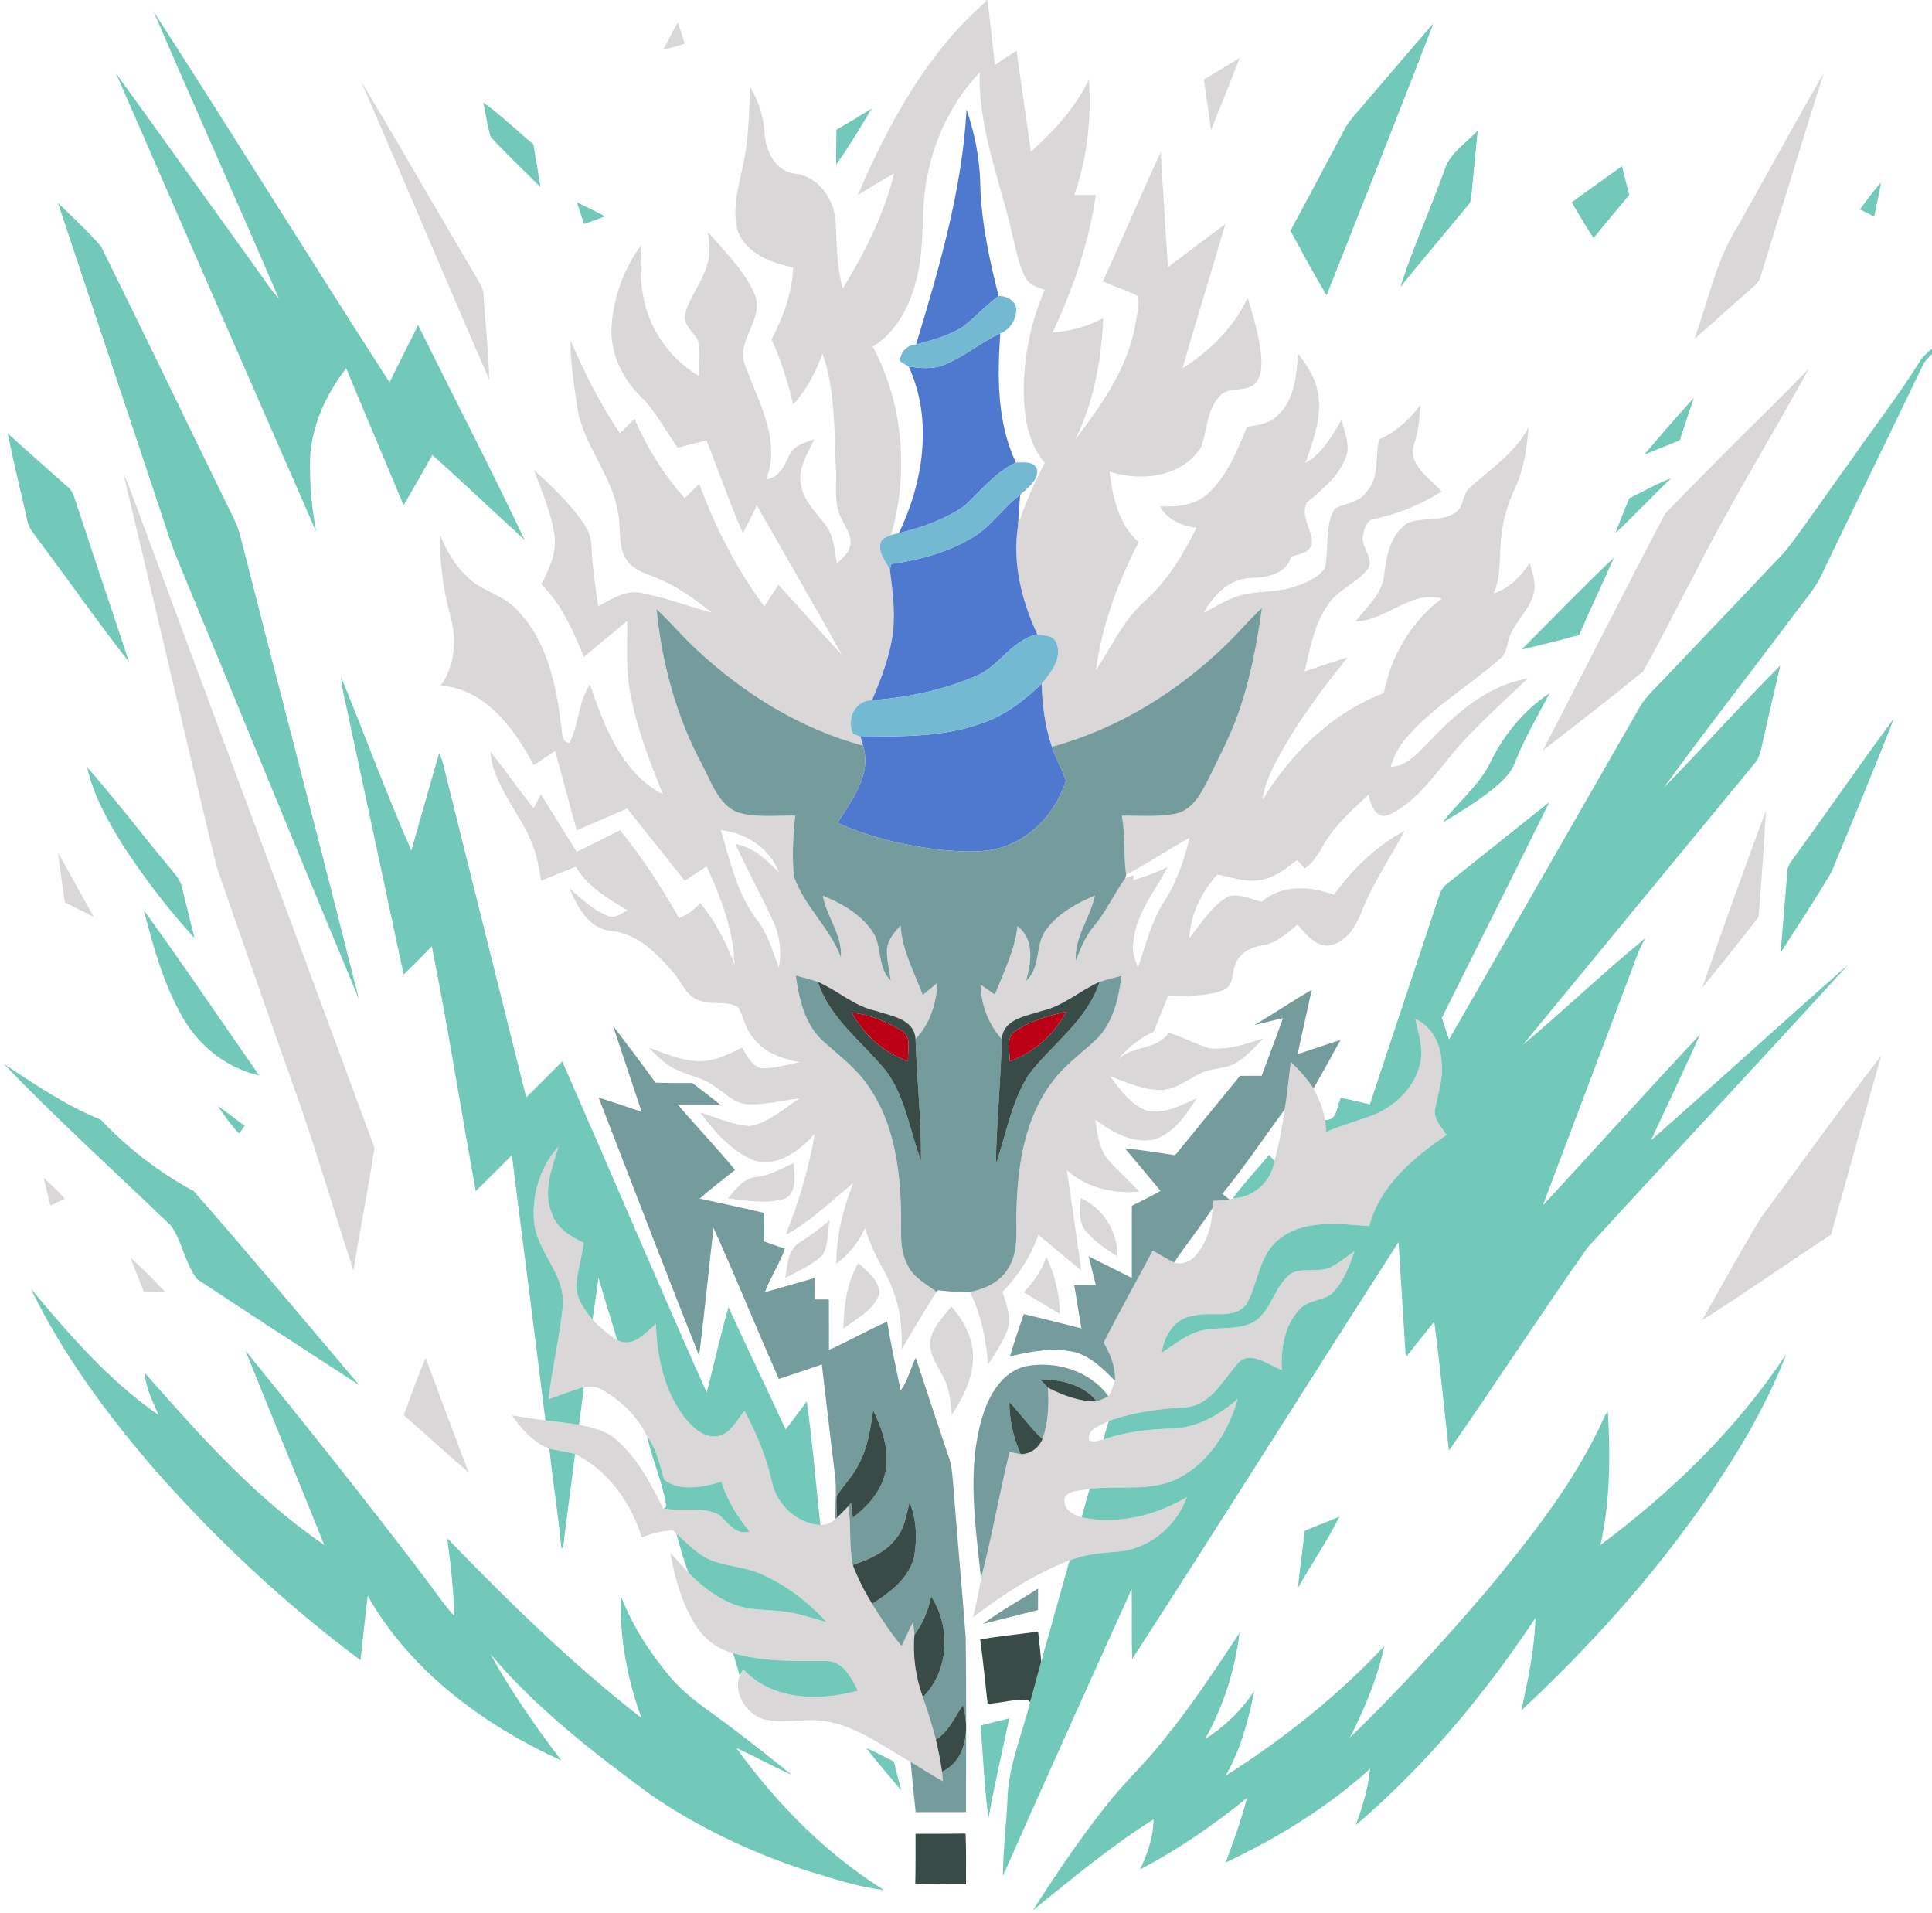 <?xml version="1.0" encoding="UTF-8" ?>
<!DOCTYPE svg PUBLIC "-//W3C//DTD SVG 1.1//EN" "http://www.w3.org/Graphics/SVG/1.1/DTD/svg11.dtd">
<svg width="505pt" height="500pt" viewBox="0 0 505 500" version="1.1" xmlns="http://www.w3.org/2000/svg">
<g id="#d9d7d8ff">
<path fill="#d9d7d8" opacity="1.00" d=" M 257.06 0.00 L 258.14 0.00 C 258.79 5.66 259.40 11.32 260.04 16.98 C 261.92 15.73 263.81 14.48 265.69 13.22 C 266.96 22.03 268.20 30.84 269.46 39.66 C 275.47 34.24 281.10 28.18 284.63 20.81 C 285.32 30.98 284.19 41.30 280.82 50.94 C 282.69 50.93 284.57 50.94 286.44 50.94 C 284.60 63.44 280.53 75.52 275.11 86.91 C 279.74 86.54 284.28 85.39 288.36 83.14 C 287.88 94.04 285.94 105.05 281.05 114.89 C 287.86 105.94 294.64 96.40 296.73 85.12 C 297.01 82.58 298.15 79.72 297.35 77.30 C 294.40 75.87 291.29 74.84 288.29 73.53 C 293.40 62.31 298.23 50.97 303.38 39.77 C 304.02 49.79 304.61 59.81 305.28 69.82 C 310.27 66.05 315.27 62.28 320.30 58.55 C 316.60 71.14 312.72 83.68 309.06 96.28 C 316.25 91.74 322.52 85.56 326.14 77.78 C 327.58 82.74 329.14 87.72 329.65 92.88 C 329.80 95.35 329.88 98.22 328.12 100.18 C 325.55 102.75 320.94 100.76 318.64 103.73 C 315.37 107.38 315.55 112.54 313.94 116.87 C 308.93 124.73 298.28 125.97 290.04 123.24 C 290.77 129.91 292.37 137.02 297.63 141.65 C 292.21 152.17 288.00 163.46 286.43 175.24 C 290.50 169.12 293.56 162.14 299.15 157.18 C 305.06 151.87 309.30 145.00 312.76 137.92 C 308.89 137.51 305.18 135.79 303.15 132.34 C 307.61 132.55 312.50 132.09 315.92 128.87 C 320.84 124.17 323.45 117.70 325.99 111.52 C 328.96 111.19 332.14 110.61 334.27 108.29 C 338.44 104.15 338.92 97.92 339.30 92.38 C 341.63 95.54 343.94 98.93 344.54 102.89 C 345.58 109.15 343.21 115.21 341.20 121.01 C 345.68 118.51 348.15 113.96 350.67 109.71 C 351.30 112.45 352.53 115.19 352.21 118.04 C 350.79 123.85 345.89 127.69 341.56 131.36 C 339.83 134.93 343.01 138.30 342.91 141.84 C 342.64 144.51 339.56 144.81 337.54 145.47 C 336.13 150.03 331.14 150.98 326.99 151.04 C 321.39 151.16 317.12 155.54 314.63 160.18 C 317.37 158.73 320.01 157.06 322.95 156.03 C 327.83 154.22 333.21 155.06 338.13 153.40 C 341.14 152.40 344.47 151.19 346.33 148.45 C 347.44 143.35 346.09 137.58 348.91 132.88 C 351.75 131.52 355.44 131.33 357.33 128.38 C 360.71 124.63 359.34 119.31 360.49 114.84 C 364.89 112.89 368.44 109.67 371.27 105.82 C 371.05 109.15 370.79 112.51 369.77 115.70 C 367.55 121.19 373.68 124.93 376.85 128.42 C 371.39 131.90 365.35 134.35 359.03 135.68 C 357.01 135.97 356.63 138.33 356.25 139.95 C 355.60 142.98 359.28 145.69 357.56 148.67 C 354.65 152.40 349.80 154.07 347.09 158.02 C 343.56 163.18 342.36 169.47 341.03 175.47 C 344.78 174.24 348.52 172.97 352.28 171.76 C 345.25 180.48 338.50 189.52 333.31 199.48 C 331.73 202.48 330.48 205.67 330.00 209.05 C 337.41 196.84 348.25 186.29 361.73 181.10 C 363.57 171.35 368.98 162.39 376.91 156.39 C 368.44 154.26 362.45 162.21 354.29 162.40 C 357.22 158.64 361.43 155.19 361.82 150.11 C 362.38 145.29 363.45 139.67 367.77 136.78 C 371.62 135.01 376.31 136.43 380.05 134.20 C 382.77 132.87 382.06 129.10 384.33 127.33 C 389.74 122.45 396.11 118.30 399.56 111.65 C 399.09 116.91 398.41 122.24 396.21 127.09 C 394.36 131.15 392.91 135.41 392.46 139.87 C 391.73 144.94 392.60 150.28 390.41 155.08 C 394.53 153.78 397.51 150.65 399.84 147.15 C 400.54 149.73 401.59 152.42 400.88 155.12 C 399.66 159.92 395.11 163.10 394.12 168.00 C 393.72 169.49 393.48 171.17 392.13 172.12 C 384.16 179.14 374.78 184.58 367.75 192.64 C 365.72 194.85 364.32 197.56 363.48 200.44 C 368.18 200.20 371.12 196.18 374.21 193.16 C 381.06 185.94 389.20 179.03 399.33 177.31 C 391.87 184.48 383.95 191.27 377.62 199.51 C 373.43 204.55 369.21 210.11 363.12 212.91 C 359.64 214.42 358.24 210.20 357.75 207.66 C 353.95 211.19 350.04 214.69 347.09 219.00 C 345.18 221.72 343.98 225.06 341.06 226.93 C 340.57 226.38 339.57 225.30 339.07 224.76 C 336.08 227.06 332.94 229.57 329.07 230.05 C 325.35 230.60 321.78 229.17 318.17 228.57 C 314.03 233.13 311.20 238.98 310.84 245.19 C 314.04 241.33 316.68 236.69 321.19 234.21 C 324.09 233.55 326.98 234.91 329.73 235.69 C 335.02 231.08 342.49 231.55 348.68 233.82 C 353.59 227.05 359.76 221.10 367.16 217.12 C 363.35 224.31 358.63 231.04 355.75 238.69 C 354.24 242.52 351.44 246.72 346.98 247.14 C 343.48 247.11 341.29 243.95 339.14 241.65 C 336.38 243.90 333.64 246.57 329.95 247.08 C 327.04 247.46 324.13 249.02 322.97 251.83 C 321.90 254.14 322.61 257.71 319.73 258.76 C 315.15 260.53 310.10 260.18 305.27 260.38 C 304.02 263.45 302.80 266.54 301.58 269.62 C 297.93 271.32 294.73 273.82 292.17 276.92 C 296.02 273.16 302.41 274.54 305.51 269.89 C 309.08 271.02 312.41 272.81 315.98 273.93 C 320.87 274.51 325.67 272.88 330.25 271.38 C 327.92 273.69 325.75 276.25 322.86 277.89 C 320.00 279.51 316.46 279.03 313.58 280.61 C 310.18 282.24 307.03 284.99 303.05 284.87 C 298.51 284.71 294.30 282.82 290.13 281.22 C 292.78 284.80 295.56 288.83 299.98 290.33 C 304.51 291.18 308.80 288.83 312.80 287.02 C 310.05 291.30 306.94 296.04 301.88 297.75 C 296.15 299.09 290.73 295.89 286.30 292.61 C 286.81 296.28 287.22 300.28 289.76 303.20 C 292.28 306.09 295.17 308.63 297.78 311.43 C 291.04 312.03 283.99 310.44 278.87 305.83 C 280.18 314.55 281.39 323.29 282.63 332.02 C 278.87 328.94 275.16 325.81 271.43 322.70 C 269.41 328.28 266.20 333.37 262.04 337.60 C 262.97 340.78 264.50 344.18 263.33 347.51 C 262.18 350.80 260.11 353.65 258.27 356.58 C 257.75 350.06 256.46 343.55 253.52 337.66 C 257.41 336.87 261.39 335.12 263.48 331.56 C 266.50 326.94 265.45 321.21 265.70 316.01 C 266.01 304.55 267.84 292.42 274.87 283.00 C 277.93 278.71 282.24 275.61 286.09 272.10 C 290.85 267.78 292.40 261.16 293.14 255.02 C 291.22 255.51 289.29 255.99 287.41 256.61 C 282.23 258.88 277.93 262.96 272.28 264.20 C 268.29 265.57 262.25 266.24 261.85 271.55 C 258.30 267.66 256.48 262.51 256.28 257.29 C 257.53 258.16 258.79 259.06 260.04 259.95 C 262.34 254.09 265.27 248.38 265.96 242.02 C 270.45 245.58 269.57 251.49 268.20 256.33 C 272.25 252.77 270.36 246.64 273.68 242.68 C 276.82 238.56 281.51 236.04 286.18 234.04 C 285.01 239.89 280.78 244.90 281.19 251.08 C 282.45 247.87 283.73 244.60 286.01 241.97 C 289.21 238.14 291.24 233.52 294.16 229.49 C 294.87 229.25 295.60 229.01 296.32 228.76 L 296.24 230.02 C 299.30 229.11 302.29 227.99 305.18 226.61 C 301.96 232.89 296.93 238.59 296.33 245.90 C 295.69 248.32 296.65 250.69 297.44 252.94 C 299.46 247.01 300.93 240.80 304.37 235.48 C 307.66 230.44 309.54 224.68 310.97 218.88 C 305.39 222.05 300.05 225.62 294.36 228.60 C 293.61 223.48 294.24 218.26 293.22 213.18 C 298.03 213.13 302.93 213.61 307.67 212.57 C 311.85 211.46 313.95 207.32 315.79 203.78 C 318.63 197.88 321.76 192.08 323.87 185.86 C 326.89 177.13 328.58 168.02 329.86 158.89 C 326.71 161.75 324.02 165.05 320.97 168.00 C 308.16 180.62 292.35 190.42 274.94 195.16 C 273.12 189.86 272.44 184.26 272.27 178.69 C 274.70 175.81 277.73 172.03 276.14 168.05 C 275.40 165.95 272.90 166.13 271.13 165.79 C 267.03 156.94 264.59 147.15 266.09 137.38 C 267.86 131.68 270.37 126.25 273.09 120.95 C 269.06 116.28 267.83 109.99 267.65 103.99 C 267.32 94.33 269.25 84.62 273.06 75.74 C 271.29 75.07 269.15 74.61 268.20 72.76 C 266.21 69.32 265.61 65.32 264.66 61.52 C 261.49 47.39 255.64 33.60 256.10 18.89 C 249.04 26.35 244.34 35.89 242.41 45.95 C 240.45 55.04 241.98 64.54 239.41 73.54 C 237.69 80.25 234.16 86.85 228.13 90.60 C 236.14 105.48 237.55 123.64 232.93 139.80 C 231.91 140.36 230.29 140.64 230.15 142.06 C 229.52 144.65 231.67 146.73 232.61 148.96 C 233.33 154.26 233.98 159.65 233.45 165.00 C 232.69 171.28 230.39 177.22 227.93 183.00 C 223.43 182.99 221.27 187.96 222.94 191.76 C 223.44 191.95 224.44 192.33 224.94 192.53 C 225.10 193.11 225.42 194.29 225.58 194.87 C 209.25 190.46 194.46 181.32 182.15 169.83 C 178.45 166.48 175.30 162.58 171.62 159.20 C 172.98 173.24 176.75 187.13 183.39 199.61 C 185.87 204.15 187.56 210.02 192.67 212.27 C 197.57 213.79 202.81 213.07 207.87 213.17 C 207.27 218.40 207.04 223.71 207.49 228.96 C 210.16 236.84 216.93 242.42 219.80 250.20 C 220.26 244.35 216.07 239.66 215.08 234.09 C 220.36 236.24 225.71 239.32 228.64 244.41 C 230.42 248.25 229.56 253.09 232.84 256.26 C 232.48 253.52 231.74 250.81 231.84 248.03 C 232.13 245.55 233.81 243.62 235.41 241.84 C 235.77 248.35 238.97 254.06 241.19 260.04 C 242.47 258.96 243.76 257.89 245.06 256.83 C 244.73 262.18 243.12 267.60 239.31 271.53 C 238.96 266.25 232.94 265.55 228.98 264.19 C 223.29 263.00 219.00 258.85 213.78 256.61 C 211.88 255.95 209.93 255.45 207.99 254.94 C 208.88 261.04 210.31 267.67 215.05 272.01 C 219.26 275.80 223.90 279.24 227.09 284.00 C 233.52 293.32 235.23 304.97 235.50 316.04 C 235.73 320.93 234.81 326.19 237.26 330.68 C 238.76 333.90 242.08 335.55 244.79 337.60 C 241.57 342.54 238.63 347.68 235.64 352.77 C 236.09 345.79 234.69 338.66 231.29 332.53 C 229.24 328.83 227.30 325.03 226.14 320.95 C 224.43 324.62 221.89 327.85 218.61 330.24 C 218.61 323.00 220.38 315.89 223.00 309.20 C 217.26 313.83 212.01 319.18 205.42 322.68 C 208.77 314.15 211.47 305.36 212.96 296.31 C 209.12 300.59 203.55 304.94 197.44 303.39 C 191.28 301.06 186.87 295.76 182.92 290.71 C 187.26 292.03 191.48 294.05 196.07 294.29 C 201.02 293.33 204.89 289.74 208.99 287.05 C 204.37 287.63 199.77 288.84 195.08 288.57 C 191.61 288.18 189.21 285.37 186.39 283.63 C 183.01 281.28 178.73 280.91 175.27 278.73 C 173.10 277.45 171.36 275.60 169.63 273.80 C 173.96 275.32 178.29 277.33 182.97 277.33 C 186.92 277.30 190.53 275.52 193.97 273.77 C 195.28 275.81 196.35 278.56 198.99 279.14 C 202.41 279.34 205.72 278.24 209.04 277.60 C 204.44 276.75 199.65 275.05 196.78 271.14 C 194.82 268.85 194.40 265.76 192.93 263.22 C 190.19 261.47 186.57 262.64 183.53 261.67 C 179.54 260.96 178.29 256.70 175.89 254.03 C 171.62 249.03 166.38 243.79 159.44 243.26 C 153.78 242.56 150.88 236.84 148.84 232.18 C 152.03 234.81 155.01 237.98 159.01 239.40 C 160.86 240.09 162.49 238.60 164.10 237.96 C 159.03 234.88 153.59 231.81 150.53 226.50 C 147.50 227.71 144.47 228.92 141.45 230.15 C 141.09 228.08 140.78 226.01 140.22 223.99 C 137.87 214.05 129.13 206.87 128.15 196.43 C 132.09 201.24 135.56 206.41 139.49 211.22 C 140.12 210.01 140.74 208.80 141.38 207.60 C 144.48 212.63 147.62 217.63 150.75 222.64 C 154.52 220.75 158.29 218.86 162.07 216.97 C 167.90 224.16 172.96 231.91 177.51 239.96 C 179.62 239.04 181.52 237.75 183.02 235.99 C 186.99 240.79 189.88 246.34 191.98 252.18 C 191.76 243.14 188.45 234.53 184.69 226.42 C 182.79 227.67 180.89 228.92 178.99 230.17 C 173.98 223.88 168.96 217.60 163.94 211.32 C 159.54 213.20 155.15 215.12 150.74 216.97 C 148.87 210.06 146.98 203.16 145.10 196.25 C 143.22 197.48 141.35 198.72 139.49 199.97 C 134.48 190.46 126.87 180.02 115.20 179.17 C 118.92 173.99 119.45 167.21 117.76 161.18 C 115.92 154.23 114.83 147.07 115.06 139.87 C 116.70 143.94 118.98 147.82 122.21 150.85 C 125.86 154.50 131.38 155.37 134.92 159.17 C 142.95 167.23 145.45 178.97 146.69 189.88 C 147.06 191.45 146.65 194.03 148.90 194.14 C 151.29 189.26 151.13 183.48 154.21 178.87 C 157.91 189.75 162.46 201.98 173.30 207.63 C 169.73 198.84 166.30 189.90 164.64 180.52 C 163.53 174.49 164.06 168.35 163.93 162.26 C 160.17 165.40 156.41 168.54 152.65 171.68 C 149.78 164.92 146.85 157.91 141.49 152.71 C 143.53 148.81 145.55 144.53 144.95 140.00 C 144.10 134.00 141.64 128.40 139.54 122.77 C 144.17 127.01 148.78 131.39 152.40 136.55 C 153.74 138.38 154.58 140.56 154.59 142.85 C 154.86 148.07 155.59 153.26 156.36 158.43 C 159.93 156.54 163.79 153.95 168.03 155.03 C 174.21 156.27 180.13 158.53 186.21 160.13 C 181.53 156.59 176.74 152.98 171.21 150.88 C 168.29 149.74 164.95 148.61 163.37 145.67 C 161.50 142.05 162.34 137.79 161.54 133.91 C 159.91 123.95 152.28 116.19 150.85 106.16 C 150.04 100.46 149.09 94.74 149.10 88.96 C 152.80 97.34 156.86 105.61 162.01 113.20 C 163.29 111.96 164.57 110.72 165.85 109.49 C 169.11 117.03 173.50 124.06 178.96 130.21 C 180.23 128.95 181.50 127.70 182.77 126.44 C 186.94 137.82 192.55 148.71 199.76 158.48 C 201.00 156.60 202.24 154.72 203.48 152.84 C 209.08 158.91 214.45 165.17 220.10 171.19 C 212.78 158.10 205.29 145.11 197.83 132.09 C 196.64 134.52 195.44 136.94 194.19 139.34 C 190.67 131.40 187.89 123.16 184.67 115.10 C 182.16 115.72 179.65 116.35 177.14 116.98 C 173.90 112.49 171.41 107.40 167.36 103.54 C 162.54 98.74 159.34 91.96 159.87 85.07 C 160.41 77.55 163.08 70.17 167.57 64.10 C 167.39 68.42 167.25 72.79 168.07 77.07 C 169.49 85.83 175.06 93.82 182.73 98.28 C 182.73 95.21 183.07 92.09 182.49 89.06 C 181.34 86.70 178.32 84.92 179.14 81.94 C 180.34 77.35 183.68 73.64 184.88 69.04 C 185.78 66.30 185.40 63.41 185.05 60.63 C 189.54 65.90 194.77 70.84 197.46 77.36 C 199.60 83.89 191.86 89.50 194.96 95.95 C 198.33 105.27 204.22 115.16 200.26 125.28 C 203.58 124.84 205.00 121.90 206.23 119.17 C 207.36 116.48 210.35 115.64 212.86 114.79 C 211.12 118.60 208.33 122.53 209.42 126.95 C 210.17 131.06 213.37 133.96 215.77 137.15 C 217.95 140.05 218.16 143.80 218.75 147.24 C 220.05 145.96 221.70 144.81 222.15 142.93 C 222.93 140.38 221.15 138.10 220.16 135.90 C 217.72 131.68 218.82 126.65 218.48 122.03 C 218.05 112.11 218.31 101.89 215.00 92.39 C 213.25 97.23 210.86 101.86 207.36 105.68 C 205.89 99.90 204.23 94.14 201.68 88.74 C 204.71 82.88 207.05 76.57 207.34 69.92 C 201.62 68.67 194.97 66.30 192.82 60.27 C 191.28 54.62 193.06 48.79 194.21 43.24 C 195.71 36.50 195.78 29.58 196.05 22.72 C 198.30 26.45 199.68 30.64 199.86 35.00 C 200.16 39.63 202.91 45.08 208.11 45.41 C 214.10 46.27 218.07 52.17 218.42 57.92 C 218.71 63.78 218.70 69.71 220.29 75.41 C 226.04 66.04 231.10 56.03 233.73 45.29 C 230.54 47.12 227.40 49.04 224.24 50.93 C 232.30 32.23 242.39 13.63 258.00 0.15 L 257.06 0.00 M 188.42 216.95 C 190.83 225.18 192.79 233.93 198.16 240.84 C 200.87 244.40 202.00 248.78 203.57 252.89 C 204.31 248.89 203.90 244.70 202.22 240.99 C 199.07 234.11 195.36 227.51 192.26 220.61 C 196.94 221.37 200.38 224.73 203.56 227.96 C 201.25 221.61 194.93 217.71 188.42 216.95 Z" />
<path fill="#d9d7d8" opacity="1.00" d=" M 173.40 12.92 C 174.65 10.57 175.84 8.17 177.18 5.86 C 177.81 7.70 178.42 9.55 178.96 11.42 C 177.13 12.01 175.29 12.58 173.40 12.92 Z" />
<path fill="#d9d7d8" opacity="1.00" d=" M 314.69 20.76 C 317.83 18.92 320.95 17.03 324.05 15.11 C 321.62 21.42 319.07 27.67 316.56 33.95 C 315.94 29.55 315.31 25.15 314.69 20.76 Z" />
<path fill="#d9d7d8" opacity="1.00" d=" M 454.19 59.19 C 461.72 45.84 469.05 32.38 476.70 19.10 C 471.12 36.77 465.72 54.50 460.20 72.19 C 459.85 73.94 458.26 74.91 457.06 76.05 C 452.29 80.18 447.67 84.47 442.89 88.58 C 446.50 78.73 448.50 68.15 454.19 59.19 Z" />
<path fill="#d9d7d8" opacity="1.00" d=" M 94.30 21.07 C 104.52 38.10 114.38 55.35 124.50 72.45 C 125.28 73.88 126.37 75.27 126.37 76.97 C 126.82 84.38 127.73 91.76 127.87 99.18 C 116.53 73.21 105.60 47.06 94.30 21.07 Z" />
<path fill="#d9d7d8" opacity="1.00" d=" M 472.84 96.34 C 462.83 114.44 451.98 132.08 442.66 150.56 C 438.20 158.85 434.10 167.36 429.43 175.53 C 420.83 182.51 412.08 189.34 403.30 196.10 C 413.99 175.51 424.44 154.79 435.23 134.26 C 447.53 121.41 460.38 109.05 472.84 96.34 Z" />
<path fill="#d9d7d8" opacity="1.00" d=" M 32.29 123.96 C 33.11 125.58 33.78 127.27 34.41 128.98 C 55.50 186.00 76.91 242.91 97.87 299.97 C 96.30 310.69 94.05 321.32 92.40 332.03 C 86.87 315.37 82.10 298.45 76.02 281.96 C 69.57 263.47 63.00 245.02 56.62 226.51 C 48.38 192.36 40.52 158.12 32.29 123.96 Z" />
<path fill="#d9d7d8" opacity="1.00" d=" M 444.94 258.14 C 450.34 242.65 455.86 227.19 461.61 211.82 C 460.93 221.09 460.56 230.41 459.64 239.65 C 454.89 245.92 449.88 252.00 444.94 258.14 Z" />
<path fill="#d9d7d8" opacity="1.00" d=" M 15.16 222.83 C 18.33 228.41 21.36 234.06 24.53 239.64 C 22.02 238.35 19.49 237.09 16.96 235.84 C 16.34 231.50 15.67 227.18 15.16 222.83 Z" />
<path fill="#d9d7d8" opacity="1.00" d=" M 369.96 266.32 C 374.45 268.30 376.74 273.21 376.82 277.92 C 377.28 282.05 375.78 285.98 375.10 289.99 C 374.67 292.60 376.87 294.56 378.11 296.62 C 369.48 302.52 360.64 309.86 357.91 320.43 C 349.95 319.85 340.66 318.52 334.04 324.08 C 328.98 328.32 328.89 335.42 325.80 340.81 C 322.55 345.08 316.42 342.56 311.91 343.89 C 307.05 344.43 304.27 349.08 303.66 353.54 C 306.48 351.73 309.12 349.56 312.25 348.31 C 317.15 346.34 322.83 348.02 327.59 345.56 C 332.52 342.64 333.00 335.87 337.67 332.71 C 340.69 331.29 344.25 332.51 347.36 331.40 C 349.80 330.25 351.88 328.50 354.07 326.95 C 352.66 330.92 351.18 335.09 348.10 338.11 C 345.49 340.07 341.56 339.69 339.46 342.45 C 335.60 346.64 334.87 352.57 335.03 358.04 C 331.52 356.74 326.61 352.62 323.45 356.43 C 319.62 360.77 316.50 367.14 310.06 367.77 C 303.19 368.17 296.31 369.00 289.81 371.37 C 287.82 372.44 284.11 373.39 284.66 376.30 C 285.67 377.23 287.18 376.35 288.38 376.25 C 294.22 374.11 300.40 373.51 306.56 373.34 C 313.04 373.08 318.76 369.78 323.52 365.60 C 321.17 373.93 316.15 382.01 308.33 386.16 C 301.08 390.03 292.62 388.13 284.80 389.11 C 282.54 389.62 277.37 389.42 278.30 392.93 C 278.63 395.12 280.90 395.88 282.70 396.56 C 292.17 398.52 302.03 396.15 310.24 391.24 C 307.52 398.87 300.25 404.94 292.07 405.51 C 287.84 405.81 283.58 406.24 279.59 407.77 C 270.45 411.32 262.10 416.66 254.38 422.65 C 255.12 419.29 255.91 415.93 256.41 412.52 C 259.31 401.61 261.18 390.46 263.88 379.49 C 264.85 379.68 265.82 379.87 266.80 380.04 C 269.38 380.01 271.49 378.43 272.49 376.10 C 274.03 371.79 274.18 367.19 273.92 362.67 C 277.88 364.68 282.18 366.32 286.69 366.26 C 287.73 365.86 288.76 365.42 289.77 364.96 C 290.44 363.65 290.99 362.28 291.44 360.88 C 291.68 357.27 290.21 353.94 288.50 350.86 C 292.61 342.77 297.07 334.85 301.32 326.83 C 303.15 327.89 304.97 328.98 306.85 329.96 C 309.17 330.60 311.43 329.67 312.80 327.74 C 315.58 324.42 316.86 320.08 316.91 315.80 C 316.95 315.30 317.04 314.31 317.08 313.82 C 318.51 313.79 319.96 313.79 321.38 313.48 L 322.22 313.19 C 327.71 312.95 332.27 308.88 333.12 303.45 C 334.35 299.01 335.16 294.47 335.81 289.92 C 336.50 285.82 336.85 281.68 337.40 277.56 C 339.63 279.64 341.69 281.92 343.33 284.49 C 344.72 287.07 345.84 289.81 346.39 292.70 C 346.48 293.74 346.56 294.78 346.63 295.83 C 350.31 294.27 354.12 293.11 357.90 291.81 C 364.11 289.64 369.70 284.59 371.19 278.00 C 372.18 274.07 370.74 270.14 369.96 266.32 Z" />
<path fill="#d9d7d8" opacity="1.00" d=" M 460.23 318.31 C 470.74 304.16 480.99 289.80 491.75 275.85 C 487.27 291.43 483.02 307.08 478.60 322.67 C 467.31 330.07 456.27 337.82 444.89 345.06 C 449.95 336.11 454.93 327.11 460.23 318.31 Z" />
<path fill="#d9d7d8" opacity="1.00" d=" M 139.57 318.96 C 139.05 312.06 141.27 304.82 145.97 299.68 C 144.30 305.18 141.89 311.11 144.12 316.83 C 145.32 320.85 149.05 323.13 152.60 324.83 C 152.07 328.24 151.18 331.59 150.68 335.01 C 150.19 338.80 152.58 342.10 154.88 344.85 C 156.75 346.95 158.98 348.69 161.32 350.25 C 165.45 352.33 168.67 348.44 171.44 345.97 C 171.72 354.48 173.52 363.32 178.77 370.22 C 180.80 372.79 183.53 375.57 187.08 375.43 C 190.83 375.08 192.44 371.25 194.61 368.73 C 197.71 374.58 200.31 380.71 201.75 387.19 C 202.96 393.19 208.25 398.16 214.43 398.56 C 215.88 398.61 217.27 397.95 218.37 397.04 C 218.48 396.94 218.69 396.73 218.79 396.63 C 219.80 395.64 220.78 394.64 221.76 393.63 C 222.53 398.73 221.87 403.94 222.90 409.00 C 224.26 412.54 225.99 415.93 227.97 419.17 C 230.31 422.98 232.78 426.73 235.65 430.16 C 236.65 428.07 237.65 425.97 238.67 423.89 C 238.80 425.00 238.92 426.11 239.03 427.23 C 238.54 432.75 239.34 438.33 241.23 443.53 C 242.48 447.19 243.67 450.87 244.61 454.62 C 245.29 457.40 245.83 460.20 246.23 463.04 C 246.29 463.66 246.40 464.90 246.46 465.52 C 243.61 463.90 240.83 462.16 238.04 460.45 C 229.83 455.96 221.82 449.39 211.99 449.56 C 207.82 449.52 203.56 450.35 199.46 449.27 C 195.00 447.82 191.67 442.49 193.32 437.92 C 193.62 437.34 193.93 436.77 194.25 436.22 C 201.87 444.46 214.12 444.62 224.24 441.86 C 222.58 438.53 220.33 434.09 216.04 434.09 C 207.87 434.12 199.54 434.34 191.62 432.04 C 186.86 430.82 182.98 427.41 180.84 423.04 C 177.86 417.74 176.26 411.79 175.24 405.83 C 176.84 407.55 178.36 409.35 180.00 411.04 C 183.50 414.65 187.62 417.81 192.40 419.50 C 196.13 420.85 200.15 420.64 204.04 421.07 C 208.18 421.42 212.11 422.85 216.08 423.95 C 211.41 418.78 205.73 414.47 199.39 411.55 C 195.44 409.69 191.00 409.46 186.89 408.13 C 182.79 406.85 179.88 403.53 176.77 400.76 C 176.56 400.56 176.12 400.15 175.90 399.95 C 173.08 400.08 170.34 400.73 167.74 401.79 C 165.00 392.76 158.88 384.22 150.32 379.98 C 148.09 379.42 145.82 379.09 143.58 378.63 C 139.42 376.98 136.31 373.51 133.81 369.90 C 136.72 370.37 139.63 370.85 142.56 371.20 C 145.49 371.56 148.42 371.89 151.34 372.36 C 154.68 373.06 158.24 373.79 160.89 376.10 C 166.57 380.93 170.06 387.68 173.36 394.24 C 178.12 395.15 183.49 393.48 188.02 395.93 C 190.38 397.96 192.26 401.32 195.95 400.27 C 192.73 396.39 190.08 392.06 188.53 387.25 C 183.77 388.65 177.85 389.91 173.58 386.71 C 172.47 382.82 171.65 378.75 169.19 375.43 C 166.74 370.32 162.51 366.19 157.66 363.36 C 156.15 362.38 154.34 362.19 152.60 362.46 C 149.49 363.42 146.44 364.57 143.39 365.68 C 144.33 357.40 146.34 349.28 147.15 340.99 C 147.64 332.77 140.11 326.97 139.57 318.96 Z" />
<path fill="#d9d7d8" opacity="1.00" d=" M 198.10 307.55 C 201.49 307.13 204.40 305.29 207.47 303.95 C 207.61 307.06 208.56 311.53 205.17 313.27 C 200.34 314.76 195.17 313.73 190.26 313.20 C 192.32 310.71 194.57 307.74 198.10 307.55 Z" />
<path fill="#d9d7d8" opacity="1.00" d=" M 11.39 307.83 C 13.36 309.50 15.18 311.34 16.93 313.25 C 15.68 313.86 14.43 314.47 13.18 315.08 C 12.59 312.66 11.96 310.25 11.39 307.83 Z" />
<path fill="#d9d7d8" opacity="1.00" d=" M 282.52 313.14 C 288.39 315.76 292.16 321.91 292.13 328.31 C 288.99 326.48 285.92 324.36 283.63 321.49 C 281.84 319.07 282.15 315.94 282.52 313.14 Z" />
<path fill="#d9d7d8" opacity="1.00" d=" M 208.89 324.78 C 211.66 323.01 214.35 321.12 216.80 318.93 C 216.38 321.94 216.61 325.28 215.02 327.98 C 212.25 330.64 208.63 332.18 205.28 333.96 C 205.80 330.76 205.86 326.74 208.89 324.78 Z" />
<path fill="#d9d7d8" opacity="1.00" d=" M 34.12 328.71 C 37.37 331.51 40.29 334.69 43.30 337.74 C 41.40 337.73 39.50 337.71 37.60 337.66 C 36.51 334.65 35.23 331.71 34.12 328.71 Z" />
<path fill="#d9d7d8" opacity="1.00" d=" M 273.46 328.47 C 275.76 333.11 276.94 338.21 277.05 343.39 C 273.89 341.53 270.78 339.61 267.63 337.75 C 270.08 335.02 272.39 332.05 273.46 328.47 Z" />
<path fill="#d9d7d8" opacity="1.00" d=" M 220.45 347.17 C 220.60 341.31 221.31 335.22 224.37 330.09 C 226.68 332.30 229.85 334.54 229.89 338.09 C 228.30 342.35 223.96 344.68 220.45 347.17 Z" />
<path fill="#d9d7d8" opacity="1.00" d=" M 248.63 341.47 C 252.23 345.32 254.71 350.52 254.30 355.88 C 253.92 360.97 251.49 365.58 248.78 369.80 C 248.47 366.29 248.20 362.63 246.37 359.52 C 244.84 356.50 242.47 353.40 243.25 349.81 C 244.13 346.54 246.59 344.06 248.63 341.47 Z" />
<path fill="#d9d7d8" opacity="1.00" d=" M 105.55 369.86 C 107.41 364.86 109.11 359.79 111.26 354.91 C 115.01 364.89 118.65 374.91 122.53 384.84 C 116.78 379.95 111.27 374.78 105.55 369.86 Z" />
</g>
<g id="#72c9b9ff">
<path fill="#72c9b9" opacity="1.00" d=" M 40.13 2.96 C 60.89 35.14 81.05 67.72 101.81 99.90 C 104.30 94.91 106.78 89.91 109.30 84.94 C 118.50 103.66 128.20 122.16 137.08 141.04 C 129.01 133.71 121.15 126.17 113.01 118.92 C 110.52 123.31 108.06 127.71 105.49 132.05 C 100.53 120.10 95.44 108.20 90.48 96.24 C 84.82 103.56 80.80 112.60 81.03 121.99 C 81.06 127.69 81.59 133.39 82.66 138.99 C 65.18 99.06 47.70 59.11 30.31 19.14 C 42.85 36.48 55.27 53.91 67.77 71.27 C 69.44 73.55 70.93 75.97 72.88 78.03 C 62.13 52.94 50.88 28.05 40.13 2.96 Z" />
<path fill="#72c9b9" opacity="1.00" d=" M 374.72 6.06 C 365.56 29.83 356.10 53.49 346.75 77.19 C 343.43 71.65 340.40 65.95 337.30 60.29 C 342.11 51.43 346.80 42.50 351.55 33.61 C 352.47 31.91 353.74 30.45 355.00 29.00 C 361.60 21.38 368.07 13.64 374.72 6.06 Z" />
<path fill="#72c9b9" opacity="1.00" d=" M 126.36 26.82 C 131.01 30.08 135.04 34.13 139.43 37.73 C 140.05 41.44 140.69 45.15 141.27 48.87 C 136.88 44.54 132.39 40.29 128.22 35.75 C 127.40 32.82 126.94 29.81 126.36 26.82 Z" />
<path fill="#72c9b9" opacity="1.00" d=" M 227.84 28.37 C 224.87 33.34 221.94 38.36 218.55 43.06 C 218.56 40.00 218.58 36.95 218.63 33.89 C 221.75 32.12 224.80 30.26 227.84 28.37 Z" />
<path fill="#72c9b9" opacity="1.00" d=" M 377.54 44.57 C 378.88 40.01 383.23 37.45 386.26 34.09 C 385.76 39.43 385.18 44.76 384.70 50.10 C 384.49 51.27 384.65 52.63 383.77 53.56 C 377.89 60.74 371.86 67.80 366.02 75.02 C 369.36 64.70 373.82 54.76 377.54 44.57 Z" />
<path fill="#72c9b9" opacity="1.00" d=" M 410.82 52.88 C 415.15 49.65 419.60 46.59 423.97 43.42 C 424.60 45.93 425.23 48.45 425.85 50.96 C 422.75 54.70 419.60 58.41 416.55 62.19 C 414.47 59.19 412.72 55.99 410.82 52.88 Z" />
<path fill="#72c9b9" opacity="1.00" d=" M 486.17 54.71 C 487.93 52.32 489.65 49.88 491.71 47.73 C 491.14 50.69 490.49 53.64 489.90 56.60 C 488.65 55.97 487.41 55.34 486.17 54.71 Z" />
<path fill="#72c9b9" opacity="1.00" d=" M 15.12 52.94 C 18.90 56.75 22.93 60.36 26.43 64.43 C 37.19 86.13 47.66 107.99 58.30 129.76 C 60.01 133.44 62.20 136.97 63.04 140.99 C 73.22 181.04 83.76 221.00 93.80 261.09 C 77.91 222.92 62.28 184.64 46.47 146.44 C 45.29 143.67 44.35 140.81 43.41 137.95 C 33.99 109.61 24.54 81.28 15.12 52.94 Z" />
<path fill="#72c9b9" opacity="1.00" d=" M 150.80 52.86 C 153.27 54.05 155.73 55.26 158.16 56.52 C 156.35 57.29 154.49 57.90 152.63 58.52 C 152.01 56.64 151.39 54.75 150.80 52.86 Z" />
<path fill="#72c9b9" opacity="1.00" d=" M 501.68 94.67 C 502.50 93.26 503.72 92.15 505.00 91.16 L 505.00 92.46 C 504.09 93.41 503.12 94.35 502.55 95.56 C 493.82 113.76 484.94 131.90 476.20 150.10 C 474.24 154.28 471.05 157.68 468.37 161.39 C 457.24 176.28 445.72 190.88 434.84 205.95 C 445.13 195.38 454.95 184.36 465.35 173.91 C 463.79 180.76 462.16 187.58 460.65 194.44 C 460.22 196.21 459.89 198.11 458.64 199.52 C 438.45 224.01 418.24 248.50 398.09 273.03 C 408.93 263.96 419.13 254.10 430.09 245.18 C 428.54 247.82 427.51 250.71 426.48 253.59 C 418.75 274.08 411.00 294.56 403.26 315.05 C 417.03 300.21 430.49 285.09 444.37 270.36 C 440.22 279.64 435.81 288.80 431.54 298.02 C 448.82 282.82 465.82 267.28 483.11 252.09 C 460.53 276.85 437.60 301.30 414.98 326.02 C 402.65 343.53 391.02 361.54 378.74 379.09 C 377.42 367.86 376.37 356.60 374.89 345.38 C 372.41 348.50 369.93 351.61 367.45 354.72 C 366.82 344.69 366.20 334.65 365.56 324.62 C 342.23 360.87 319.36 397.42 295.93 433.60 C 295.74 427.50 295.91 421.39 295.81 415.29 C 284.52 440.23 273.26 465.19 262.16 490.22 C 262.19 483.76 262.96 477.34 263.31 470.90 C 263.43 461.89 267.10 453.51 269.24 444.88 C 270.26 441.37 271.16 437.83 272.14 434.31 C 274.64 425.47 277.07 416.61 279.59 407.77 C 283.58 406.24 287.84 405.81 292.07 405.51 C 300.25 404.94 307.52 398.87 310.24 391.24 C 302.03 396.15 292.17 398.52 282.70 396.56 C 283.40 394.07 284.10 391.59 284.80 389.11 C 292.62 388.13 301.08 390.03 308.33 386.16 C 316.15 382.01 321.17 373.93 323.52 365.60 C 318.76 369.78 313.04 373.08 306.56 373.34 C 300.40 373.51 294.22 374.11 288.38 376.25 C 288.85 374.61 289.33 372.99 289.81 371.37 C 296.31 369.00 303.19 368.17 310.06 367.77 C 316.50 367.14 319.62 360.77 323.45 356.43 C 326.61 352.62 331.52 356.74 335.03 358.04 C 334.87 352.57 335.60 346.64 339.46 342.45 C 341.56 339.69 345.49 340.07 348.10 338.11 C 351.18 335.09 352.66 330.92 354.07 326.95 C 351.88 328.50 349.80 330.25 347.36 331.40 C 344.25 332.51 340.69 331.29 337.67 332.71 C 333.00 335.87 332.52 342.64 327.59 345.56 C 322.83 348.02 317.15 346.34 312.25 348.31 C 309.12 349.56 306.48 351.73 303.66 353.54 C 304.27 349.08 307.05 344.43 311.91 343.89 C 316.42 342.56 322.55 345.08 325.80 340.81 C 328.89 335.42 328.98 328.32 334.04 324.08 C 340.66 318.52 349.95 319.85 357.91 320.43 C 360.64 309.86 369.48 302.52 378.11 296.62 C 376.87 294.56 374.67 292.60 375.10 289.99 C 375.78 285.98 377.28 282.05 376.82 277.92 C 376.74 273.21 374.45 268.30 369.96 266.32 C 370.74 270.14 372.18 274.07 371.19 278.00 C 369.70 284.59 364.11 289.64 357.90 291.81 C 354.12 293.11 350.31 294.27 346.63 295.83 C 346.56 294.78 346.48 293.74 346.39 292.70 C 349.65 292.84 349.43 289.05 350.45 286.87 C 353.00 287.41 355.53 288.02 358.07 288.63 C 364.03 270.49 370.14 252.41 376.11 234.28 C 376.49 232.83 377.33 231.58 378.55 230.72 C 387.40 223.70 396.17 216.60 405.02 209.59 C 395.68 228.43 386.25 247.22 376.87 266.04 C 377.49 267.92 378.11 269.80 378.75 271.68 C 395.44 242.65 412.09 213.59 428.75 184.54 C 430.47 181.75 432.97 179.58 435.18 177.19 C 445.71 166.07 456.35 155.04 466.82 143.86 C 472.78 136.08 478.25 127.92 484.02 120.00 C 489.89 111.54 496.21 103.39 501.68 94.67 Z" />
<path fill="#72c9b9" opacity="1.00" d=" M 429.82 118.79 C 434.03 113.75 438.36 108.82 442.76 103.96 C 441.53 107.66 440.27 111.36 439.06 115.07 C 435.99 116.33 432.91 117.58 429.82 118.79 Z" />
<path fill="#72c9b9" opacity="1.00" d=" M 2.03 113.27 C 7.19 117.99 12.49 122.58 17.70 127.26 C 18.79 128.06 19.21 129.35 19.62 130.58 C 24.28 144.73 29.03 158.86 33.72 173.00 C 25.64 162.74 18.19 151.97 10.33 141.54 C 9.15 139.82 7.54 138.24 7.15 136.11 C 5.48 128.49 3.51 120.93 2.03 113.27 Z" />
<path fill="#72c9b9" opacity="1.00" d=" M 425.86 130.21 C 429.51 128.47 433.02 126.41 436.82 124.99 C 431.86 129.65 427.27 134.69 422.27 139.30 C 423.40 136.24 424.65 133.23 425.86 130.21 Z" />
<path fill="#72c9b9" opacity="1.00" d=" M 397.75 169.74 C 405.74 161.70 413.63 153.54 421.85 145.74 C 418.89 152.51 415.70 159.18 412.75 165.95 C 407.78 167.34 402.77 168.57 397.75 169.74 Z" />
<path fill="#72c9b9" opacity="1.00" d=" M 89.14 176.89 C 95.33 191.98 100.93 207.35 107.53 222.26 C 109.95 213.79 112.32 205.30 114.80 196.85 C 115.24 197.85 115.64 198.87 115.89 199.94 C 123.07 228.90 130.35 257.83 137.54 286.78 C 140.72 283.69 143.82 280.51 146.98 277.40 C 159.62 306.21 171.89 335.20 184.72 363.93 C 186.67 356.51 188.27 348.99 190.43 341.62 C 195.30 352.32 200.43 362.90 205.37 373.57 C 207.25 371.16 209.05 368.69 210.87 366.25 C 212.42 376.97 213.24 387.79 214.43 398.56 C 208.25 398.16 202.96 393.19 201.75 387.19 C 200.31 380.71 197.71 374.58 194.61 368.73 C 192.44 371.25 190.83 375.08 187.08 375.43 C 183.53 375.57 180.80 372.79 178.77 370.22 C 173.52 363.32 171.72 354.48 171.44 345.97 C 168.67 348.44 165.45 352.33 161.32 350.25 C 159.74 344.81 158.03 339.41 156.43 333.98 C 155.92 337.60 155.45 341.23 154.88 344.85 C 152.58 342.10 150.19 338.80 150.68 335.01 C 151.18 331.59 152.07 328.24 152.60 324.83 C 149.05 323.13 145.32 320.85 144.12 316.83 C 141.89 311.11 144.30 305.18 145.97 299.68 C 141.27 304.82 139.05 312.06 139.57 318.96 C 140.11 326.97 147.64 332.77 147.15 340.99 C 146.34 349.28 144.33 357.40 143.39 365.68 C 146.44 364.57 149.49 363.42 152.60 362.46 C 152.21 365.76 151.80 369.07 151.34 372.36 C 148.42 371.89 145.49 371.56 142.56 371.20 C 139.72 348.10 136.69 325.02 133.80 301.92 C 130.63 305.02 127.55 308.21 124.36 311.29 C 120.47 289.98 117.11 268.56 112.88 247.32 C 110.44 249.80 108.00 252.27 105.52 254.71 C 100.70 232.14 95.86 209.57 91.03 186.99 C 90.33 183.64 89.44 180.31 89.14 176.89 Z" />
<path fill="#72c9b9" opacity="1.00" d=" M 389.82 198.71 C 393.30 191.72 398.49 185.47 405.06 181.17 C 401.96 187.04 398.58 192.77 396.12 198.95 C 395.01 202.24 392.27 204.55 389.66 206.66 C 385.69 209.76 381.40 212.44 377.05 214.98 C 381.19 209.46 386.92 205.10 389.82 198.71 Z" />
<path fill="#72c9b9" opacity="1.00" d=" M 469.40 223.45 C 478.02 211.63 486.27 199.52 495.03 187.81 C 489.82 201.23 484.24 214.50 478.77 227.82 C 474.56 235.02 469.87 241.96 465.42 249.02 C 466.04 242.01 466.58 234.99 467.18 227.97 C 467.13 226.17 468.48 224.85 469.40 223.45 Z" />
<path fill="#72c9b9" opacity="1.00" d=" M 22.79 200.49 C 30.05 208.79 36.73 217.59 43.79 226.07 C 45.22 227.92 47.11 229.60 47.58 231.99 C 48.65 236.37 49.75 240.75 50.83 245.14 C 43.91 237.61 37.69 229.44 32.11 220.89 C 28.17 214.53 24.39 207.87 22.79 200.49 Z" />
<path fill="#72c9b9" opacity="1.00" d=" M 37.60 237.90 C 47.93 252.10 57.71 266.71 67.79 281.10 C 59.65 279.24 52.49 273.79 48.20 266.67 C 42.91 257.83 40.17 247.79 37.60 237.90 Z" />
<path fill="#72c9b9" opacity="1.00" d=" M 0.99 278.06 C 9.14 283.39 17.24 288.98 26.34 292.61 C 33.38 300.09 41.59 306.42 50.64 311.29 C 65.28 327.97 79.54 345.04 93.90 361.99 C 79.74 352.81 65.59 343.59 51.50 334.30 C 48.37 330.22 47.68 324.60 44.73 320.36 C 30.11 306.31 15.05 292.66 0.99 278.06 Z" />
<path fill="#72c9b9" opacity="1.00" d=" M 56.89 289.02 C 59.30 290.70 61.63 292.48 63.97 294.24 C 63.60 294.74 62.87 295.73 62.50 296.23 C 60.35 294.05 58.64 291.51 56.89 289.02 Z" />
<path fill="#72c9b9" opacity="1.00" d=" M 322.22 313.19 C 325.19 309.23 328.53 305.58 331.74 301.82 C 332.09 302.23 332.78 303.04 333.12 303.45 C 332.27 308.88 327.71 312.95 322.22 313.19 Z" />
<path fill="#72c9b9" opacity="1.00" d=" M 8.08 336.82 C 18.12 348.81 28.50 360.85 41.45 369.81 C 39.97 366.27 38.02 362.77 37.87 358.85 C 52.18 375.06 66.75 391.51 84.75 403.75 C 77.95 386.79 70.97 369.92 64.15 352.97 C 79.82 372.27 95.32 391.71 110.39 411.49 C 113.19 415.08 115.67 418.92 118.72 422.31 C 118.58 415.50 117.80 408.75 116.89 402.01 C 132.94 418.57 149.42 434.80 167.65 448.96 C 163.94 438.78 161.93 427.89 162.27 417.05 C 165.21 424.73 169.73 431.76 175.00 438.05 C 179.43 443.39 185.38 447.07 190.84 451.23 C 196.30 455.30 201.61 459.56 206.92 463.82 C 202.02 461.68 197.37 459.03 192.49 456.85 C 202.98 471.34 215.81 484.41 231.04 493.94 C 224.16 493.19 217.58 490.89 210.99 488.92 C 196.48 484.21 182.53 477.62 169.95 468.96 C 155.03 457.98 140.19 446.50 128.19 432.28 C 133.58 442.06 139.98 451.24 146.75 460.11 C 126.43 450.86 107.27 436.76 96.10 417.03 C 95.46 422.65 94.84 428.26 94.23 433.89 C 74.33 419.01 56.05 401.96 39.71 383.25 C 27.51 369.01 16.27 353.75 8.08 336.82 Z" />
<path fill="#72c9b9" opacity="1.00" d=" M 418.34 403.76 C 437.01 389.84 454.04 373.38 466.90 353.87 C 461.48 368.12 453.41 381.18 444.76 393.68 C 431.06 413.09 415.06 430.81 397.68 446.99 C 399.39 439.02 401.11 430.99 401.36 422.82 C 388.12 442.76 372.63 461.43 354.38 476.99 C 356.13 472.24 357.66 467.35 358.10 462.28 C 346.92 472.40 333.95 480.35 320.35 486.77 C 322.48 481.21 324.44 475.59 325.98 469.85 C 317.26 476.96 307.95 483.38 297.97 488.58 C 299.99 484.48 301.42 480.07 301.55 475.46 C 290.37 482.49 280.22 490.97 269.99 499.26 C 275.94 489.88 282.19 480.67 289.08 471.95 C 293.58 466.17 298.98 461.17 303.55 455.45 C 311.05 446.40 317.49 436.54 323.99 426.76 C 322.80 436.47 319.80 445.98 314.99 454.52 C 320.09 451.23 324.55 447.00 327.85 441.89 C 326.38 449.56 324.28 457.21 320.40 464.04 C 335.48 454.47 349.63 443.27 361.83 430.18 C 360.08 438.57 356.70 446.48 352.87 454.10 C 365.43 441.90 377.28 428.97 388.66 415.65 C 400.37 401.51 411.97 386.89 419.49 370.01 C 419.69 369.73 420.07 369.16 420.26 368.88 C 420.98 380.51 420.88 392.33 418.34 403.76 Z" />
<path fill="#72c9b9" opacity="1.00" d=" M 169.19 375.43 C 171.65 378.75 172.47 382.82 173.58 386.71 C 177.85 389.91 183.77 388.65 188.53 387.25 C 190.08 392.06 192.73 396.39 195.95 400.27 C 192.26 401.32 190.38 397.96 188.02 395.93 C 183.49 393.48 178.12 395.15 173.36 394.24 L 173.78 394.10 L 174.15 393.62 C 173.24 387.40 170.46 381.59 169.19 375.43 Z" />
<path fill="#72c9b9" opacity="1.00" d=" M 143.58 378.63 C 145.82 379.09 148.09 379.42 150.32 379.98 C 149.36 388.18 148.07 396.34 147.21 404.56 C 147.09 404.56 146.86 404.55 146.74 404.55 C 145.88 395.89 144.53 387.28 143.58 378.63 Z" />
<path fill="#72c9b9" opacity="1.00" d=" M 341.07 400.02 C 344.10 398.85 347.10 397.59 350.12 396.37 C 346.92 402.80 342.78 408.72 339.28 414.99 C 339.73 409.99 340.46 405.01 341.07 400.02 Z" />
<path fill="#72c9b9" opacity="1.00" d=" M 176.77 400.76 C 179.88 403.53 182.79 406.85 186.89 408.13 C 191.00 409.46 195.44 409.69 199.39 411.55 C 205.73 414.47 211.41 418.78 216.08 423.95 C 212.11 422.85 208.18 421.42 204.04 421.07 C 200.15 420.64 196.13 420.85 192.40 419.50 C 187.62 417.81 183.50 414.65 180.00 411.04 C 178.62 407.72 177.79 404.20 176.77 400.76 Z" />
<path fill="#72c9b9" opacity="1.00" d=" M 191.62 432.04 C 199.54 434.34 207.87 434.12 216.04 434.09 C 220.33 434.09 222.58 438.53 224.24 441.86 C 214.12 444.62 201.87 444.46 194.25 436.22 C 193.93 436.77 193.62 437.34 193.32 437.92 C 192.79 435.94 192.23 433.99 191.62 432.04 Z" />
<path fill="#72c9b9" opacity="1.00" d=" M 256.28 450.95 C 258.78 450.31 261.29 449.68 263.80 449.07 C 262.01 457.77 259.91 466.41 258.38 475.16 C 257.25 467.13 257.01 459.01 256.28 450.95 Z" />
<path fill="#72c9b9" opacity="1.00" d=" M 226.44 456.83 C 228.87 457.93 231.26 459.14 233.64 460.36 C 234.27 462.87 234.91 465.38 235.55 467.89 C 232.48 464.23 229.35 460.62 226.44 456.83 Z" />
</g>
<g id="#4f79cfff">
<path fill="#4f79cf" opacity="1.00" d=" M 239.45 90.03 C 245.50 70.00 251.49 49.66 252.64 28.65 C 254.79 34.88 256.07 41.41 256.23 48.01 C 256.46 57.97 258.60 67.74 261.01 77.36 C 257.64 79.82 254.88 82.99 251.56 85.49 C 247.86 87.77 243.61 88.92 239.45 90.03 Z" />
<path fill="#4f79cf" opacity="1.00" d=" M 246.46 95.46 C 251.85 93.42 256.23 89.51 261.46 87.14 C 260.69 98.49 260.57 110.35 265.54 120.88 C 260.14 123.45 256.43 128.20 252.15 132.17 C 247.03 135.73 241.01 137.88 234.97 139.31 C 241.38 125.95 243.90 109.63 237.52 95.80 C 240.48 96.21 243.61 96.56 246.46 95.46 Z" />
<path fill="#4f79cf" opacity="1.00" d=" M 253.73 140.75 C 258.87 137.95 262.00 132.77 266.65 129.34 C 266.42 132.02 266.27 134.70 266.09 137.38 C 264.59 147.15 267.03 156.94 271.13 165.79 C 264.26 167.30 261.06 174.44 254.70 176.84 C 246.22 180.41 237.09 182.32 227.93 183.00 C 230.39 177.22 232.69 171.28 233.45 165.00 C 233.98 159.65 233.33 154.26 232.61 148.96 C 232.70 148.57 232.89 147.78 232.98 147.39 C 240.21 146.37 247.39 144.45 253.73 140.75 Z" />
<path fill="#4f79cf" opacity="1.00" d=" M 256.14 189.17 C 262.37 187.23 267.63 183.16 272.27 178.69 C 272.44 184.26 273.12 189.86 274.94 195.16 C 275.94 198.21 277.64 200.99 278.61 204.05 C 276.45 210.84 271.60 217.01 265.11 220.16 C 258.92 223.35 251.68 222.62 244.99 222.01 C 236.07 220.83 227.13 218.79 218.91 215.04 C 222.67 209.00 227.94 202.50 225.58 194.87 C 225.42 194.29 225.10 193.11 224.94 192.53 C 235.40 192.39 246.14 192.74 256.14 189.17 Z" />
</g>
<g id="#73b9d2ff">
<path fill="#73b9d2" opacity="1.00" d=" M 261.01 77.36 C 263.03 77.27 265.06 78.36 265.61 80.40 C 265.85 83.24 264.13 86.09 261.46 87.14 C 256.23 89.51 251.85 93.42 246.46 95.46 C 243.61 96.56 240.48 96.21 237.52 95.80 C 236.73 95.33 235.95 94.84 235.19 94.34 C 235.49 91.89 236.97 90.24 239.45 90.03 C 243.61 88.92 247.86 87.77 251.56 85.49 C 254.88 82.99 257.64 79.82 261.01 77.36 Z" />
<path fill="#73b9d2" opacity="1.00" d=" M 265.54 120.88 C 267.53 120.86 270.68 120.36 271.13 123.04 C 271.13 125.90 268.47 127.56 266.65 129.34 C 262.00 132.77 258.87 137.95 253.73 140.75 C 247.39 144.45 240.21 146.37 232.98 147.39 C 232.89 147.78 232.70 148.57 232.61 148.96 C 231.67 146.73 229.52 144.65 230.15 142.06 C 230.29 140.64 231.91 140.36 232.93 139.80 C 233.44 139.67 234.46 139.43 234.97 139.31 C 241.01 137.88 247.03 135.73 252.15 132.17 C 256.43 128.20 260.14 123.45 265.54 120.88 Z" />
<path fill="#73b9d2" opacity="1.00" d=" M 254.70 176.84 C 261.06 174.44 264.26 167.30 271.13 165.79 C 272.90 166.13 275.40 165.95 276.14 168.05 C 277.73 172.03 274.70 175.81 272.27 178.69 C 267.63 183.16 262.37 187.23 256.14 189.17 C 246.14 192.74 235.40 192.39 224.94 192.53 C 224.44 192.33 223.44 191.95 222.94 191.76 C 221.27 187.96 223.43 182.99 227.93 183.00 C 237.09 182.32 246.22 180.41 254.70 176.84 Z" />
</g>
<g id="#759c9dff">
<path fill="#759c9d" opacity="1.00" d=" M 320.97 168.00 C 324.02 165.05 326.71 161.75 329.86 158.89 C 328.58 168.02 326.89 177.13 323.87 185.86 C 321.76 192.08 318.63 197.88 315.79 203.78 C 313.95 207.32 311.85 211.46 307.67 212.57 C 302.93 213.61 298.03 213.13 293.22 213.18 C 294.24 218.26 293.61 223.48 294.36 228.60 C 294.31 228.83 294.21 229.27 294.16 229.49 C 291.24 233.52 289.21 238.14 286.01 241.97 C 283.73 244.60 282.45 247.87 281.19 251.08 C 280.78 244.90 285.01 239.89 286.18 234.04 C 281.51 236.04 276.82 238.56 273.68 242.68 C 270.36 246.64 272.25 252.77 268.20 256.33 C 269.57 251.49 270.45 245.58 265.96 242.02 C 265.27 248.38 262.34 254.09 260.04 259.95 C 258.79 259.06 257.53 258.16 256.28 257.29 C 256.48 262.51 258.30 267.66 261.85 271.55 C 261.59 282.46 260.49 293.34 260.30 304.25 C 263.03 296.44 264.35 287.97 268.86 280.90 C 275.00 272.81 284.21 266.67 287.41 256.61 C 289.29 255.99 291.22 255.51 293.14 255.02 C 292.40 261.16 290.85 267.78 286.09 272.10 C 282.24 275.61 277.93 278.71 274.87 283.00 C 267.84 292.42 266.01 304.55 265.70 316.01 C 265.45 321.21 266.50 326.94 263.48 331.56 C 261.39 335.12 257.41 336.87 253.52 337.66 C 250.73 337.83 247.94 337.48 245.17 337.19 C 245.08 337.29 244.89 337.49 244.79 337.60 C 242.08 335.55 238.76 333.90 237.26 330.68 C 234.81 326.19 235.73 320.93 235.50 316.04 C 235.23 304.97 233.52 293.32 227.09 284.00 C 223.90 279.24 219.26 275.80 215.05 272.01 C 210.31 267.67 208.88 261.04 207.99 254.94 C 209.93 255.45 211.88 255.95 213.78 256.61 C 216.94 266.34 225.68 272.45 231.82 280.16 C 236.71 287.02 237.84 295.62 240.74 303.36 C 240.86 292.73 239.64 282.14 239.31 271.53 C 243.12 267.60 244.73 262.18 245.06 256.83 C 243.76 257.89 242.47 258.96 241.19 260.04 C 238.97 254.06 235.77 248.35 235.41 241.84 C 233.81 243.62 232.13 245.55 231.84 248.03 C 231.74 250.81 232.48 253.52 232.84 256.26 C 229.56 253.09 230.42 248.25 228.64 244.41 C 225.71 239.32 220.36 236.24 215.08 234.09 C 216.07 239.66 220.26 244.35 219.80 250.20 C 216.93 242.42 210.16 236.84 207.49 228.96 C 207.04 223.71 207.27 218.40 207.87 213.17 C 202.81 213.07 197.57 213.79 192.67 212.27 C 187.56 210.02 185.87 204.15 183.39 199.61 C 176.75 187.13 172.98 173.24 171.62 159.20 C 175.30 162.58 178.45 166.48 182.15 169.83 C 194.46 181.32 209.25 190.46 225.58 194.87 C 227.94 202.50 222.67 209.00 218.91 215.04 C 227.13 218.79 236.07 220.83 244.99 222.01 C 251.68 222.62 258.92 223.35 265.11 220.16 C 271.60 217.01 276.45 210.84 278.61 204.05 C 277.64 200.99 275.94 198.21 274.94 195.16 C 292.35 190.42 308.16 180.62 320.97 168.00 Z" />
<path fill="#759c9d" opacity="1.00" d=" M 327.98 267.87 C 332.96 264.82 337.86 261.64 342.88 258.65 C 341.68 264.27 340.36 269.86 339.19 275.49 C 342.92 274.24 346.65 272.98 350.40 271.77 C 348.08 276.03 345.72 280.27 343.33 284.49 C 341.69 281.92 339.63 279.64 337.40 277.56 C 336.85 281.68 336.50 285.82 335.81 289.92 C 330.41 297.30 325.30 304.93 319.50 312.02 C 320.12 312.51 320.75 312.99 321.38 313.48 C 319.96 313.79 318.51 313.79 317.08 313.82 C 317.04 314.31 316.95 315.30 316.91 315.80 C 313.77 320.66 310.10 325.17 306.85 329.96 C 304.97 328.98 303.15 327.89 301.32 326.83 C 297.07 334.85 292.61 342.77 288.50 350.86 C 290.21 353.94 291.68 357.27 291.44 360.88 C 288.42 357.82 285.21 354.55 280.92 353.38 C 275.32 352.10 269.48 353.15 263.98 354.50 C 265.10 350.77 266.33 347.09 267.60 343.42 C 272.62 344.63 277.64 345.89 282.66 347.17 C 282.04 343.41 281.41 339.64 280.79 335.88 C 282.67 335.87 284.56 335.86 286.45 335.86 C 285.81 333.35 285.18 330.84 284.56 328.34 C 288.33 330.19 292.08 332.09 295.84 333.98 C 295.86 327.69 295.83 321.40 295.85 315.12 C 298.39 313.90 300.89 312.61 303.35 311.25 C 300.26 307.52 297.17 303.79 294.03 300.11 C 298.43 300.53 302.78 301.27 307.16 301.91 C 312.82 295.00 318.45 288.06 324.13 281.16 C 326.01 281.15 327.90 281.15 329.79 281.14 C 331.63 276.11 333.57 271.12 335.38 266.07 C 332.91 266.65 330.44 267.26 327.98 267.87 Z" />
<path fill="#759c9d" opacity="1.00" d=" M 160.23 268.09 C 163.98 273.00 167.71 277.92 171.32 282.93 C 174.52 283.05 177.73 283.04 180.94 283.03 C 183.37 284.89 185.84 286.71 188.21 288.66 C 184.52 288.66 180.82 288.63 177.13 288.65 C 182.06 294.41 187.31 299.90 192.13 305.76 C 189.02 308.22 185.86 310.61 182.90 313.25 C 188.51 314.49 194.15 315.66 199.74 317.00 C 199.73 319.47 199.71 321.94 199.65 324.41 C 201.47 325.09 203.31 325.73 205.16 326.32 C 203.77 330.28 201.41 333.79 199.93 337.71 C 204.27 336.50 208.58 335.23 212.92 334.00 C 212.91 335.87 212.90 337.73 212.89 339.61 C 214.15 339.60 215.40 339.60 216.66 339.60 C 216.69 344.00 216.67 348.41 216.68 352.81 C 221.81 350.47 226.73 347.70 231.88 345.40 C 232.89 351.42 234.18 357.40 235.41 363.39 C 237.32 360.86 237.94 357.65 239.37 354.86 C 242.22 363.58 245.13 372.27 248.05 380.97 C 248.75 382.92 248.90 385.01 249.08 387.07 C 250.13 400.69 251.38 414.29 252.42 427.91 C 252.63 443.14 252.54 458.35 252.49 473.58 C 248.11 473.59 243.72 473.58 239.34 473.59 C 238.87 469.21 238.43 464.83 238.04 460.45 C 240.83 462.16 243.61 463.90 246.46 465.52 C 246.40 464.90 246.29 463.66 246.23 463.04 C 252.75 459.92 253.45 451.80 251.70 445.60 C 249.48 448.75 248.09 452.54 244.61 454.62 C 243.67 450.87 242.48 447.19 241.23 443.53 C 248.11 436.70 248.59 425.12 243.38 417.20 C 242.67 420.83 241.24 424.25 239.03 427.23 C 238.92 426.11 238.80 425.00 238.67 423.89 C 237.65 425.97 236.65 428.07 235.65 430.16 C 232.78 426.73 230.31 422.98 227.97 419.17 C 232.58 416.18 237.53 412.57 238.93 406.93 C 239.77 402.17 239.60 397.09 237.75 392.58 C 236.90 395.87 236.46 399.49 234.15 402.16 C 231.40 405.79 227.06 407.55 222.90 409.00 C 221.87 403.94 222.53 398.73 221.76 393.63 C 221.93 393.40 222.28 392.95 222.45 392.73 C 222.57 393.70 222.81 395.66 222.92 396.64 C 226.89 393.60 230.46 389.59 231.47 384.56 C 232.55 379.01 230.61 373.46 228.23 368.53 C 227.53 373.33 226.85 378.27 224.50 382.61 C 223.03 385.70 220.51 388.10 218.72 390.98 C 218.48 392.85 218.75 394.74 218.79 396.63 C 218.69 396.73 218.48 396.94 218.37 397.04 C 218.24 393.04 218.80 389.03 218.20 385.05 C 217.01 375.57 215.97 366.07 214.81 356.59 C 211.09 357.91 207.33 359.13 203.59 360.38 C 197.76 347.28 192.42 333.97 186.51 320.91 C 185.22 332.02 184.16 343.16 182.73 354.25 C 173.79 331.85 165.19 309.31 156.47 286.83 C 160.23 288.04 163.98 289.29 167.72 290.58 C 165.24 283.08 162.74 275.58 160.23 268.09 Z" />
<path fill="#759c9d" opacity="1.00" d=" M 257.10 369.25 C 258.85 364.01 262.27 358.50 267.97 357.09 C 275.91 355.50 284.94 358.22 289.77 364.96 C 288.76 365.42 287.73 365.86 286.69 366.26 C 283.20 361.77 277.24 360.54 271.86 360.46 C 272.37 361.01 273.41 362.12 273.92 362.67 C 274.18 367.19 274.03 371.79 272.49 376.10 C 269.29 373.14 266.81 369.54 263.81 366.41 C 263.88 371.11 264.83 375.76 266.80 380.04 C 265.82 379.87 264.85 379.68 263.88 379.49 C 261.18 390.46 259.31 401.61 256.41 412.52 C 254.95 398.21 252.52 383.25 257.10 369.25 Z" />
<path fill="#759c9d" opacity="1.00" d=" M 256.94 424.40 C 261.51 420.97 266.56 418.26 271.34 415.14 C 271.33 417.01 271.33 418.89 271.32 420.77 C 266.53 421.97 261.73 423.16 256.94 424.40 Z" />
</g>
<g id="#384b47ff">
<path fill="#384b47" opacity="1.00" d=" M 213.78 256.61 C 219.00 258.85 223.29 263.00 228.98 264.19 C 232.94 265.55 238.96 266.25 239.31 271.53 C 239.64 282.14 240.86 292.73 240.74 303.36 C 237.84 295.62 236.71 287.02 231.82 280.16 C 225.68 272.45 216.94 266.34 213.78 256.61 M 222.67 264.67 C 225.85 270.48 231.03 275.14 237.33 277.31 C 237.17 274.64 238.50 270.90 235.58 269.29 C 231.65 266.99 227.24 265.08 222.67 264.67 Z" />
<path fill="#384b47" opacity="1.00" d=" M 272.28 264.20 C 277.93 262.96 282.23 258.88 287.41 256.61 C 284.21 266.67 275.00 272.81 268.86 280.90 C 264.35 287.97 263.03 296.44 260.30 304.25 C 260.49 293.34 261.59 282.46 261.85 271.55 C 262.25 266.24 268.29 265.57 272.28 264.20 M 265.44 269.43 C 262.74 271.11 264.10 274.75 263.87 277.35 C 270.27 275.12 275.54 270.37 278.68 264.40 C 274.08 265.44 269.42 266.82 265.44 269.43 Z" />
<path fill="#384b47" opacity="1.00" d=" M 271.86 360.46 C 277.24 360.54 283.20 361.77 286.69 366.26 C 282.18 366.32 277.88 364.68 273.92 362.67 C 273.41 362.12 272.37 361.01 271.86 360.46 Z" />
<path fill="#384b47" opacity="1.00" d=" M 263.81 366.41 C 266.81 369.54 269.29 373.14 272.49 376.10 C 271.49 378.43 269.38 380.01 266.80 380.04 C 264.83 375.76 263.88 371.11 263.81 366.41 Z" />
<path fill="#384b47" opacity="1.00" d=" M 228.23 368.53 C 230.61 373.46 232.55 379.01 231.47 384.56 C 230.46 389.59 226.89 393.60 222.92 396.64 C 222.81 395.66 222.57 393.70 222.45 392.73 C 222.28 392.95 221.93 393.40 221.76 393.63 C 220.78 394.64 219.80 395.64 218.79 396.63 C 218.75 394.74 218.48 392.85 218.72 390.98 C 220.51 388.10 223.03 385.70 224.50 382.61 C 226.85 378.27 227.53 373.33 228.23 368.53 Z" />
<path fill="#384b47" opacity="1.00" d=" M 237.75 392.58 C 239.60 397.09 239.77 402.17 238.93 406.93 C 237.53 412.57 232.58 416.18 227.97 419.17 C 225.99 415.93 224.26 412.54 222.90 409.00 C 227.06 407.55 231.40 405.79 234.15 402.16 C 236.46 399.49 236.90 395.87 237.75 392.58 Z" />
<path fill="#384b47" opacity="1.00" d=" M 243.38 417.20 C 248.59 425.12 248.11 436.70 241.23 443.53 C 239.34 438.33 238.54 432.75 239.03 427.23 C 241.24 424.25 242.67 420.83 243.38 417.20 Z" />
<path fill="#384b47" opacity="1.00" d=" M 256.21 428.44 C 261.23 427.60 266.30 427.09 271.35 426.43 C 271.65 429.05 271.97 431.67 272.14 434.31 C 271.16 437.83 270.26 441.37 269.24 444.88 L 268.99 444.39 C 265.45 443.82 261.76 445.14 258.15 445.27 C 257.51 439.66 256.97 434.03 256.21 428.44 Z" />
<path fill="#384b47" opacity="1.00" d=" M 244.61 454.62 C 248.09 452.54 249.48 448.75 251.70 445.60 C 253.45 451.80 252.75 459.92 246.23 463.04 C 245.83 460.20 245.29 457.40 244.61 454.62 Z" />
<path fill="#384b47" opacity="1.00" d=" M 239.31 479.25 C 243.66 479.23 248.02 479.28 252.38 479.19 C 252.61 483.60 252.47 488.03 252.50 492.45 C 248.08 492.42 243.66 492.57 239.24 492.32 C 239.35 487.96 239.30 483.60 239.31 479.25 Z" />
</g>
<g id="#bb0116ff">
<path fill="#bb0116" opacity="1.00" d=" M 222.67 264.67 C 227.24 265.08 231.65 266.99 235.58 269.29 C 238.50 270.90 237.17 274.64 237.33 277.31 C 231.03 275.14 225.85 270.48 222.67 264.67 Z" />
<path fill="#bb0116" opacity="1.00" d=" M 265.44 269.43 C 269.42 266.82 274.08 265.44 278.68 264.40 C 275.54 270.37 270.27 275.12 263.87 277.35 C 264.10 274.75 262.74 271.11 265.44 269.43 Z" />
</g>
</svg>
